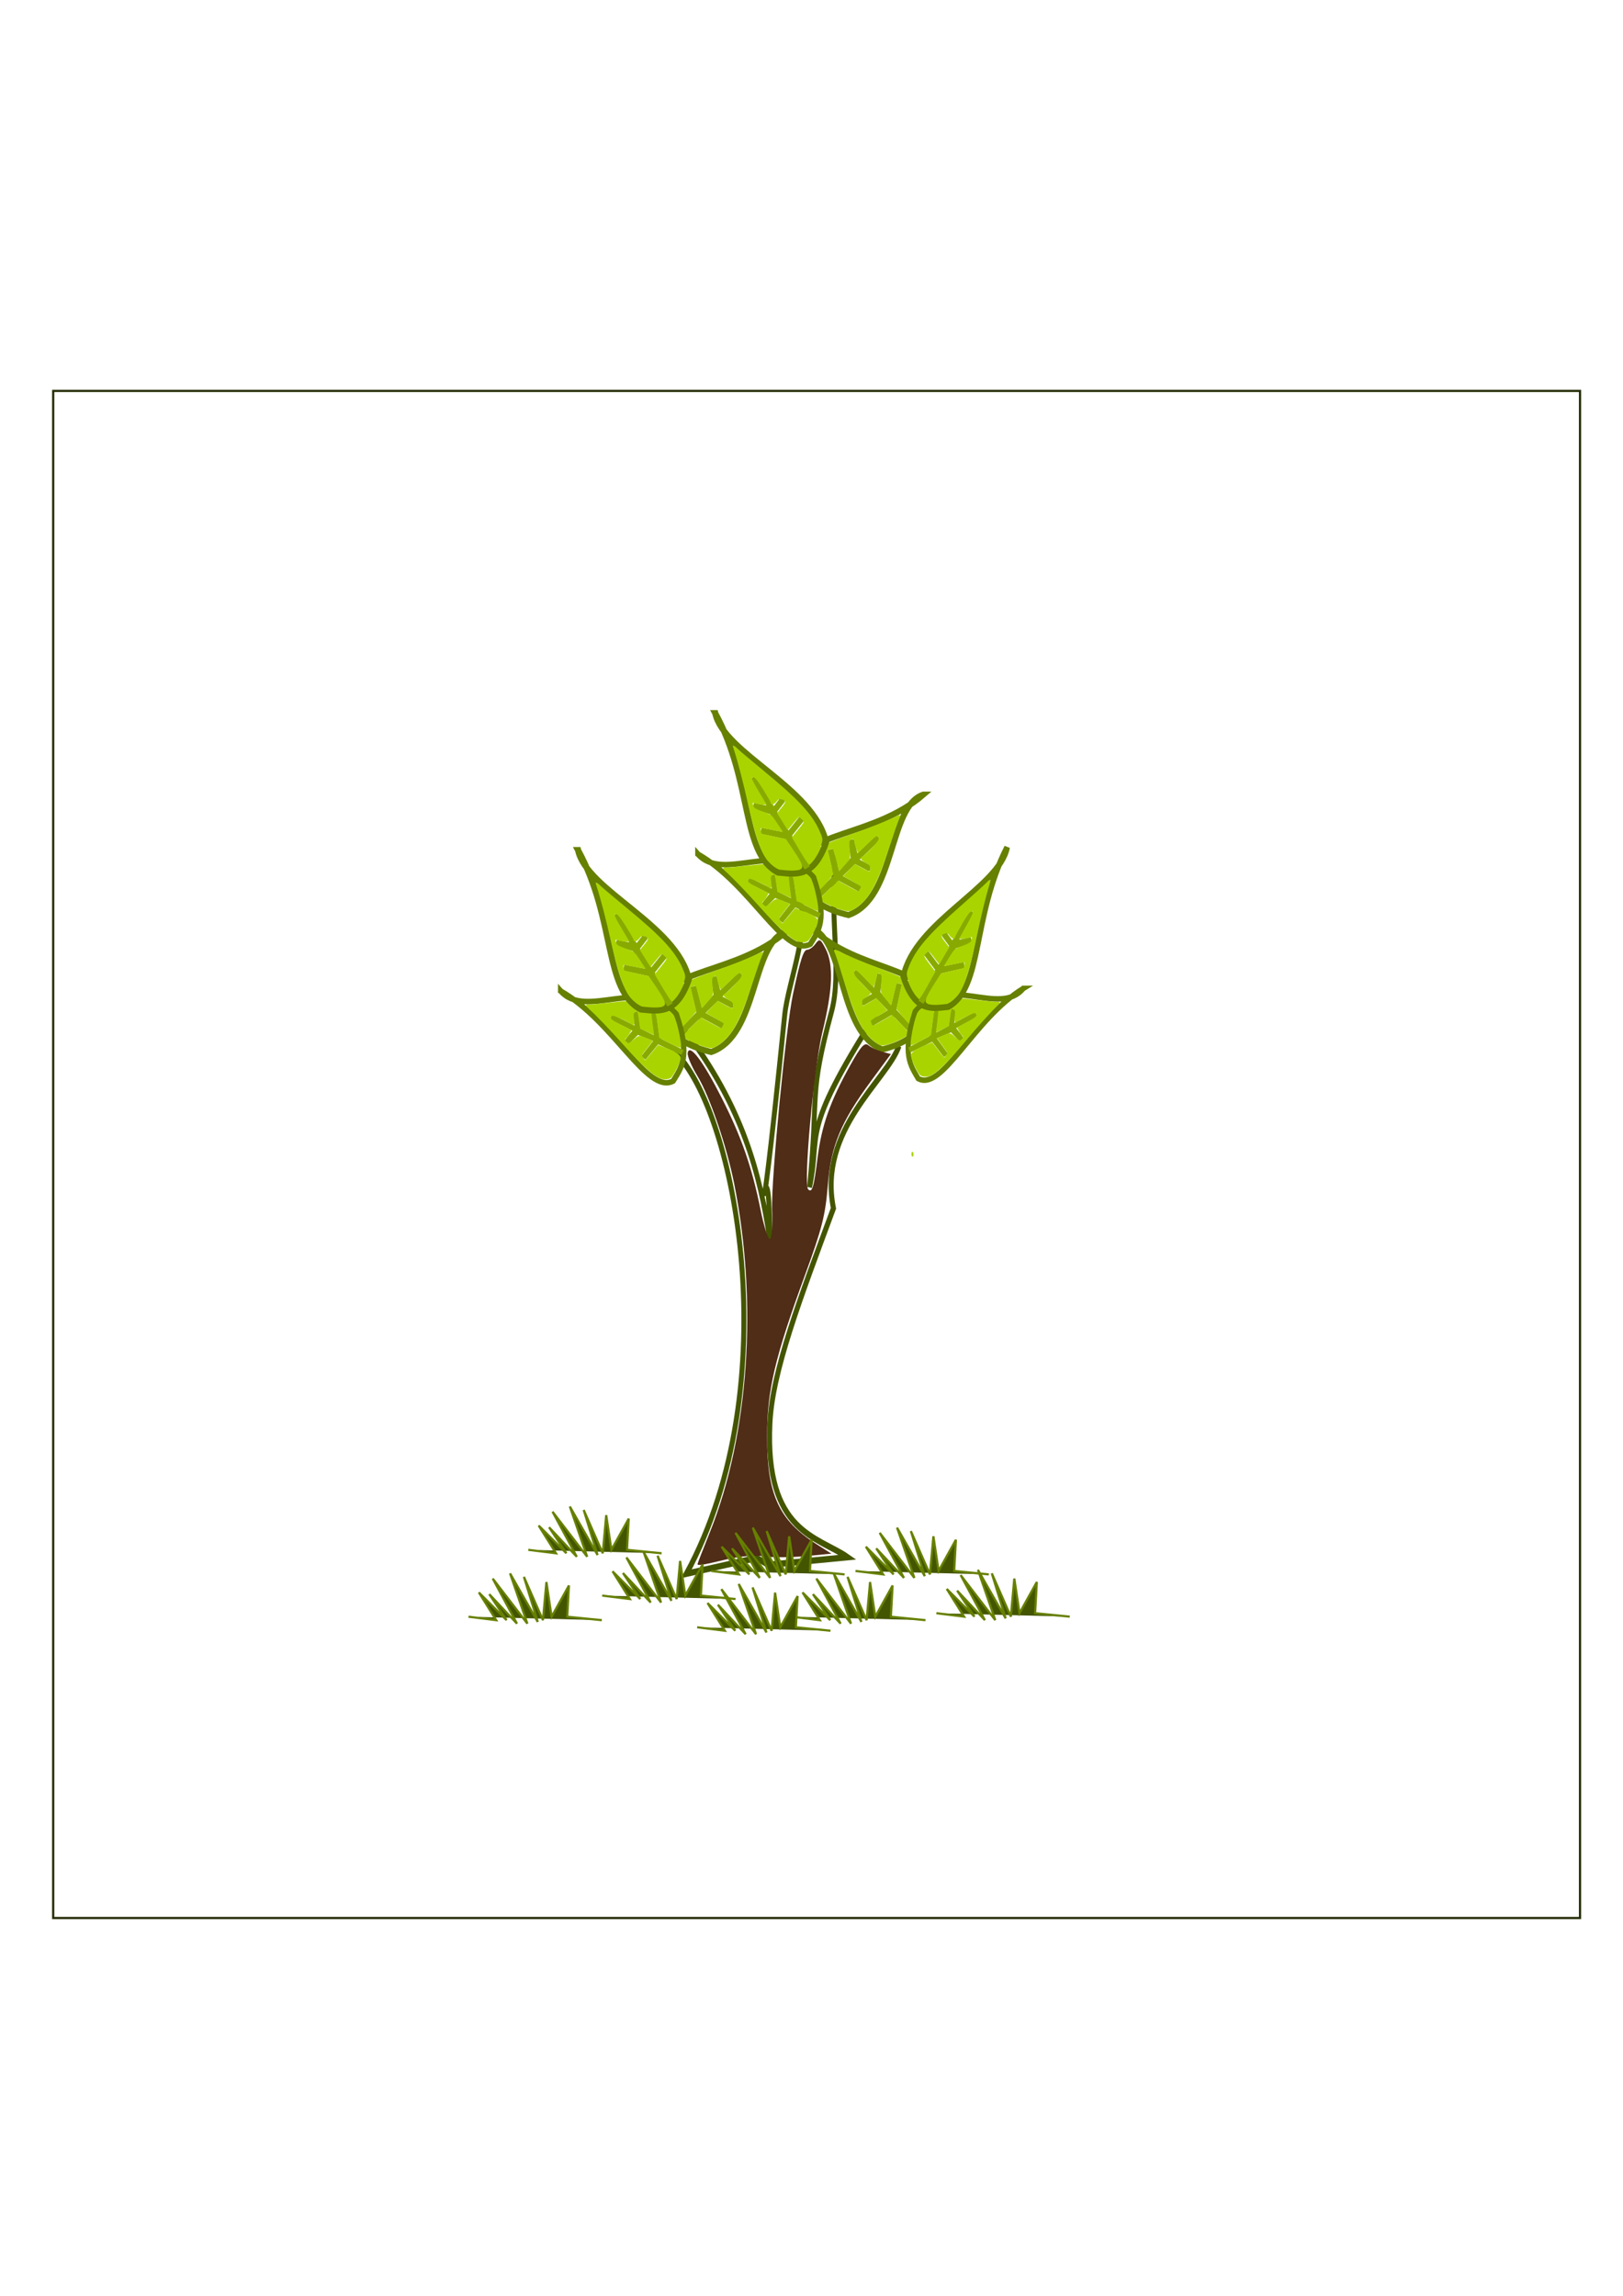 <?xml version="1.0" encoding="UTF-8" standalone="no"?>
<!-- Created with Inkscape (http://www.inkscape.org/) -->

<svg
   xmlns:dc="http://purl.org/dc/elements/1.1/"
   xmlns:cc="http://creativecommons.org/ns#"
   xmlns:rdf="http://www.w3.org/1999/02/22-rdf-syntax-ns#"
   xmlns:svg="http://www.w3.org/2000/svg"
   xmlns="http://www.w3.org/2000/svg"
   xmlns:sodipodi="http://sodipodi.sourceforge.net/DTD/sodipodi-0.dtd"
   xmlns:inkscape="http://www.inkscape.org/namespaces/inkscape"
   width="210mm"
   height="297mm"
   viewBox="0 0 744.094 1052.362"
   id="svg4747"
   version="1.1"
   inkscape:version="0.91 r13725"
   sodipodi:docname="mudinha5.svg"
   inkscape:export-filename="/home/qui00214/Área de Trabalho/JURUBAMANJI/Plantas do jogo/png/Animação/mudinha5"
   inkscape:export-xdpi="8.3452215"
   inkscape:export-ydpi="8.3452215">
  <defs
     id="defs4749">
    <inkscape:perspective
       sodipodi:type="inkscape:persp3d"
       inkscape:vp_x="0 : 526.1811 : 1"
       inkscape:vp_y="0 : 1000 : 0"
       inkscape:vp_z="744.09449 : 526.1811 : 1"
       inkscape:persp3d-origin="372.04724 : 350.7874 : 1"
       id="perspective5007" />
  </defs>
  <sodipodi:namedview
     id="base"
     pagecolor="#ffffff"
     bordercolor="#666666"
     borderopacity="1.0"
     inkscape:pageopacity="0.0"
     inkscape:pageshadow="2"
     inkscape:zoom="0.62"
     inkscape:cx="41.471873"
     inkscape:cy="520"
     inkscape:document-units="px"
     inkscape:current-layer="g4753"
     showgrid="false"
     inkscape:window-width="1301"
     inkscape:window-height="744"
     inkscape:window-x="65"
     inkscape:window-y="24"
     inkscape:window-maximized="1" />
  <g
     inkscape:label="Layer 1"
     inkscape:groupmode="layer"
     id="layer1">
    <g
       id="g5057" />
    <rect
       y="179.191"
       x="24.39"
       height="700"
       width="700"
       id="rect5046"
       style="fill:none;stroke:#222b00" />
    <g
       id="g5017"
       transform="matrix(1.443,0,0,1.673,-273.969,-681.205)"
       inkscape:export-filename="/home/qui00214/Área de Trabalho/JURUBAMANJI/Plantas do jogo/png/Animação/semente9"
       inkscape:export-xdpi="8"
       inkscape:export-ydpi="8">
      <g
         id="g4753"
         transform="matrix(0.693,0,0,0.598,375.12,721.453)">
        <g
           id="g6481"
           transform="matrix(1.096,0,0,1.1,-694.909,-327.633)">
          <g
             transform="matrix(1.117,0,0,1.399,448.173,-159.941)"
             id="g9401-7-2-5">
            <path
               style="fill:none;fill-rule:evenodd;stroke:#445500;stroke-width:1.878px;stroke-linecap:butt;stroke-linejoin:miter;stroke-opacity:1"
               d="m 200.515,298.783 c 23.011,17.134 42.795,99.321 4.566,155.492 l 26.319,-4.716 4.328,2.064 29.731,-2.274 c -10.98,-6.12 -31.026,-7.269 -29.098,-39.877 0.926,-15.658 11.266,-37.066 23.796,-64.009 -5.876,-23.46 20.111,-38.206 24.528,-48.303"
               id="path3669-1-5-9"
               inkscape:connector-curvature="0"
               sodipodi:nodetypes="cccccscc" />
            <path
               style="fill:none;fill-rule:evenodd;stroke:#445500;stroke-width:1.846px;stroke-linecap:butt;stroke-linejoin:miter;stroke-opacity:1"
               d="m 204.402,292.433 c 21.89,22.898 28.301,42.959 31.972,62.518 -0.552,-43.356 -6.603,28.253 5.525,-67.013 1.281,-10.066 11.019,-28.585 4.412,-36.057"
               id="path3671-4-3-7"
               inkscape:connector-curvature="0"
               sodipodi:nodetypes="ccsc" />
            <path
               style="fill:none;fill-rule:evenodd;stroke:#445500;stroke-width:1.846px;stroke-linecap:butt;stroke-linejoin:miter;stroke-opacity:1"
               d="m 260.916,240.396 c -2.358,18.99 2.521,34.722 -1.479,46.494 -8.605,25.321 -4.758,23.421 -8.228,52.299 4.412,-16.796 -4.016,-15.359 24.743,-51.292"
               id="path3673-7-3-3"
               inkscape:connector-curvature="0"
               sodipodi:nodetypes="cscc" />
            <path
               style="fill:#aad400;fill-opacity:1;stroke:#aad400;stroke-width:0.427"
               d="m 289.594,329.288 c 0.021,-0.492 0.123,-0.592 0.261,-0.255 0.125,0.305 0.11,0.669 -0.034,0.81 -0.144,0.14 -0.246,-0.109 -0.227,-0.554 z"
               id="path3806-2-9-6"
               inkscape:connector-curvature="0" />
          </g>
          <g
             transform="translate(207.647,35.629)"
             id="g10459-5-1">
            <path
               style="fill:none;fill-rule:evenodd;stroke:#668000;stroke-width:2.523px;stroke-linecap:butt;stroke-linejoin:miter;stroke-opacity:1"
               d="m 511.325,172.473 c -14.719,4.84 -11.536,43.33 -31.341,50.16 -16.918,-4.012 -18.537,-11.568 -21.151,-18.893 0.93,-16.094 31.626,-13.259 52.493,-31.267 z"
               id="path3675-1-0-0-3-0"
               inkscape:connector-curvature="0"
               sodipodi:nodetypes="cccc" />
            <path
               style="fill:none;fill-rule:evenodd;stroke:#88aa00;stroke-width:2.523px;stroke-linecap:butt;stroke-linejoin:miter;stroke-opacity:1"
               d="m 492.552,190.195 -26.397,25.475 8.986,-9.202 9.806,5.298 -9.806,-5.298 -2.655,-11.177 3.011,11.648 7.356,-8.482 -1.793,-7.162 1.3,8.427 6.04,3.193 0.781,0.074"
               id="path3767-0-6-2-1-4-8"
               inkscape:connector-curvature="0"
               sodipodi:nodetypes="cccccccccccc" />
            <path
               style="fill:#aad400;fill-opacity:1;stroke:#aad400;stroke-width:0.584"
               d="m 461.826,199.401 c 1.768,-2.98 7.654,-6.084 18.919,-9.977 7.945,-2.746 15.391,-5.698 19.829,-7.861 0.96,-0.468 0.974,-0.388 0.221,1.292 -0.441,0.985 -2.214,6.098 -3.939,11.363 -5.065,15.458 -8.431,21.573 -13.854,25.165 -2.331,1.544 -2.655,1.602 -5.303,0.948 -3.153,-0.779 -9.289,-3.616 -9.292,-4.296 -10e-4,-0.243 1.647,-2.004 3.663,-3.913 l 3.666,-3.472 4.346,2.382 c 4.152,2.275 4.372,2.328 4.913,1.189 0.311,-0.656 0.566,-1.346 0.565,-1.533 -9.2e-4,-0.187 -1.648,-1.245 -3.661,-2.35 l -3.659,-2.011 2.26,-2.301 2.26,-2.301 2.752,1.52 c 3.435,1.897 3.899,1.892 3.89,-0.039 -0.006,-1.164 -0.491,-1.8 -1.952,-2.559 -1.772,-0.92 -2.568,-1.977 -1.534,-2.037 0.229,-0.013 1.983,-1.623 3.899,-3.576 2.604,-2.654 3.388,-3.823 3.104,-4.626 -0.588,-1.666 -1.373,-1.307 -5.231,2.393 l -3.585,3.439 -0.676,-1.715 c -0.372,-0.943 -0.69,-2.2 -0.706,-2.792 -0.032,-1.15 -0.954,-1.376 -2.143,-0.525 -0.538,0.385 -0.629,1.466 -0.349,4.15 0.377,3.621 0.373,3.634 -1.817,6.022 l -2.195,2.393 -0.936,-3.596 c -0.515,-1.978 -1.055,-4.04 -1.199,-4.583 -0.18,-0.678 -0.693,-0.892 -1.634,-0.683 -0.754,0.167 -1.371,0.434 -1.37,0.592 7.8e-4,0.158 0.526,2.518 1.167,5.244 l 1.166,4.957 -2.375,2.749 c -3.629,4.202 -5.287,5.403 -6.249,4.529 -1.264,-1.149 -4.192,-7.99 -4.201,-9.817 -0.004,-0.912 0.554,-2.604 1.24,-3.761 z"
               id="path3800-62-5-1-4-6"
               inkscape:connector-curvature="0" />
            <path
               style="fill:none;fill-rule:evenodd;stroke:#668000;stroke-width:2.291px;stroke-linecap:butt;stroke-linejoin:miter;stroke-opacity:1"
               d="m 417.041,197.251 c 10.65,12.115 33.789,-6.606 48.324,9.566 6.08,17.824 2.047,22.451 -1.329,27.936 -10.833,5.665 -24.724,-24.867 -46.995,-37.502 z"
               id="path3675-1-9-3-7-6"
               inkscape:connector-curvature="0"
               sodipodi:nodetypes="cccc" />
            <path
               style="fill:none;fill-rule:evenodd;stroke:#88aa00;stroke-width:2.291px;stroke-linecap:butt;stroke-linejoin:miter;stroke-opacity:1"
               d="m 438.057,207.999 29.908,14.887 -10.523,-4.852 -1.611,-11.542 1.611,11.542 -5.833,7.093 5.954,-7.626 -9.225,-3.586 -3.691,4.633 4.757,-4.676 -1.037,-7.08 -0.352,-0.777"
               id="path3767-0-6-5-8-6-6"
               inkscape:connector-curvature="0"
               sodipodi:nodetypes="cccccccccccc" />
            <path
               style="fill:#aad400;fill-opacity:1;stroke:#aad400;stroke-width:0.53"
               d="m 459.712,233.656 c -2.823,-0.479 -7.834,-4.848 -16.107,-14.043 -5.835,-6.485 -11.546,-12.409 -15.211,-15.775 -0.793,-0.728 -0.748,-0.774 0.718,-0.737 0.86,0.021 5.057,-0.365 9.328,-0.858 12.54,-1.449 18.199,-0.717 23.287,3.01 2.187,1.602 2.39,1.888 3.325,4.689 1.113,3.335 2.429,10.362 1.993,10.642 -0.155,0.1 -2.133,-0.761 -4.394,-1.912 l -4.111,-2.094 -0.693,-5.13 c -0.662,-4.9 -0.74,-5.132 -1.75,-5.186 -0.582,-0.031 -1.156,0.007 -1.275,0.084 -0.12,0.077 0.043,2.084 0.362,4.461 l 0.58,4.321 -2.638,-1.226 -2.638,-1.226 -0.431,-3.253 c -0.538,-4.06 -0.779,-4.502 -2.016,-3.707 -0.746,0.48 -0.907,1.203 -0.647,2.91 0.315,2.07 0.042,3.262 -0.526,2.298 -0.125,-0.214 -2.06,-1.237 -4.298,-2.275 -3.041,-1.411 -4.195,-1.685 -4.566,-1.087 -0.771,1.242 -0.139,1.846 4.218,4.032 l 4.048,2.031 -0.757,1.345 c -0.417,0.74 -1.062,1.556 -1.435,1.813 -0.724,0.499 -0.397,1.474 0.759,2.264 0.523,0.358 1.265,0.005 2.849,-1.356 2.137,-1.836 2.148,-1.837 4.806,-0.714 l 2.664,1.126 -1.835,2.361 c -1.009,1.298 -2.06,2.655 -2.335,3.014 -0.344,0.449 -0.219,1.026 0.397,1.842 0.494,0.654 0.981,1.136 1.082,1.07 0.101,-0.065 1.351,-1.529 2.777,-3.253 l 2.593,-3.134 2.985,1.153 c 4.562,1.762 6.184,2.859 6.114,4.136 -0.092,1.678 -2.996,7.266 -4.166,8.018 -0.584,0.376 -1.959,0.531 -3.055,0.345 z"
               id="path3800-62-57-9-1-3"
               inkscape:connector-curvature="0" />
            <path
               style="fill:none;fill-rule:evenodd;stroke:#668000;stroke-width:2.532px;stroke-linecap:butt;stroke-linejoin:miter;stroke-opacity:1"
               d="m 424.276,138.521 c 3.547,16.852 41.295,31 46.377,53.819 -5.251,15.061 -12.74,13.276 -20.084,12.586 -15.605,-8.169 -10.407,-37.497 -26.293,-66.405 z"
               id="path3675-59-6-1-7-4-2-68"
               inkscape:connector-curvature="0"
               sodipodi:nodetypes="cccc" />
            <path
               style="fill:none;fill-rule:evenodd;stroke:#88aa00;stroke-width:2.532px;stroke-linecap:butt;stroke-linejoin:miter;stroke-opacity:1"
               d="m 440.05,165.212 22.722,37.781 -8.251,-13.1 5.939,-7.392 -5.939,7.392 -11.099,-2.382 11.586,2.239 -7.679,-11.151 -7.12,-1.435 8.312,2.496 3.59,-4.584 0.134,-0.745"
               id="path3767-0-1-8-3-0-4-5-63"
               inkscape:connector-curvature="0"
               sodipodi:nodetypes="cccccccccccc" />
            <path
               style="fill:#aad400;fill-opacity:1;stroke:#aad400;stroke-width:0.586"
               d="m 446.579,199.989 c -2.762,-3.104 -5.319,-10.369 -8.218,-23.352 -2.045,-9.157 -4.329,-17.909 -6.084,-23.307 -0.38,-1.168 -0.301,-1.145 1.276,0.361 0.924,0.883 5.765,4.951 10.756,9.04 14.657,12.006 20.347,18.113 23.416,25.137 1.319,3.019 1.35,3.368 0.503,5.714 -1.009,2.793 -4.26,7.634 -4.923,7.331 -0.236,-0.108 -1.821,-2.544 -3.522,-5.413 l -3.092,-5.217 2.665,-3.262 c 2.546,-3.116 2.615,-3.311 1.548,-4.363 -0.614,-0.606 -1.266,-1.169 -1.448,-1.253 -0.182,-0.083 -1.343,1.083 -2.58,2.592 l -2.249,2.744 -2.062,-3.289 -2.062,-3.289 1.699,-2.06 c 2.121,-2.571 2.153,-3.036 0.271,-3.896 -1.135,-0.518 -1.792,-0.321 -2.648,0.795 -1.037,1.353 -2.13,1.67 -2.106,0.613 0.006,-0.234 -1.423,-2.707 -3.174,-5.497 -2.379,-3.79 -3.456,-5.098 -4.26,-5.177 -1.67,-0.163 -1.383,0.78 1.916,6.292 l 3.065,5.122 -1.724,-0.098 c -0.948,-0.054 -2.197,-0.302 -2.776,-0.552 -1.123,-0.485 -1.416,0.332 -0.681,1.9 0.333,0.709 1.378,1.286 4.015,2.215 3.557,1.253 3.57,1.263 5.722,4.522 l 2.157,3.265 -3.577,-0.685 c -1.967,-0.377 -4.019,-0.767 -4.56,-0.867 -0.675,-0.125 -0.924,0.289 -0.795,1.322 0.103,0.827 0.314,1.562 0.468,1.632 0.154,0.07 2.495,0.609 5.201,1.196 l 4.921,1.068 2.49,3.605 c 3.805,5.509 4.844,7.702 3.916,8.268 -1.22,0.744 -8.116,0.584 -9.897,-0.229 -0.888,-0.406 -2.493,-1.724 -3.566,-2.929 z"
               id="path3800-6-0-9-9-0-2-6"
               inkscape:connector-curvature="0" />
          </g>
          <g
             transform="matrix(-0.936,0,0,1.001,1208.53,34.329)"
             id="g10459-5-3-3">
            <path
               style="fill:none;fill-rule:evenodd;stroke:#668000;stroke-width:2.523px;stroke-linecap:butt;stroke-linejoin:miter;stroke-opacity:1"
               d="m 511.325,172.473 c -14.719,4.84 -11.536,43.33 -31.341,50.16 -16.918,-4.012 -18.537,-11.568 -21.151,-18.893 0.93,-16.094 31.626,-13.259 52.493,-31.267 z"
               id="path3675-1-0-0-3-4-9"
               inkscape:connector-curvature="0"
               sodipodi:nodetypes="cccc" />
            <path
               style="fill:none;fill-rule:evenodd;stroke:#88aa00;stroke-width:2.523px;stroke-linecap:butt;stroke-linejoin:miter;stroke-opacity:1"
               d="m 492.552,190.195 -26.397,25.475 8.986,-9.202 9.806,5.298 -9.806,-5.298 -2.655,-11.177 3.011,11.648 7.356,-8.482 -1.793,-7.162 1.3,8.427 6.04,3.193 0.781,0.074"
               id="path3767-0-6-2-1-4-5-4"
               inkscape:connector-curvature="0"
               sodipodi:nodetypes="cccccccccccc" />
            <path
               style="fill:#aad400;fill-opacity:1;stroke:#aad400;stroke-width:0.584"
               d="m 461.826,199.401 c 1.768,-2.98 7.654,-6.084 18.919,-9.977 7.945,-2.746 15.391,-5.698 19.829,-7.861 0.96,-0.468 0.974,-0.388 0.221,1.292 -0.441,0.985 -2.214,6.098 -3.939,11.363 -5.065,15.458 -8.431,21.573 -13.854,25.165 -2.331,1.544 -2.655,1.602 -5.303,0.948 -3.153,-0.779 -9.289,-3.616 -9.292,-4.296 -10e-4,-0.243 1.647,-2.004 3.663,-3.913 l 3.666,-3.472 4.346,2.382 c 4.152,2.275 4.372,2.328 4.913,1.189 0.311,-0.656 0.566,-1.346 0.565,-1.533 -9.2e-4,-0.187 -1.648,-1.245 -3.661,-2.35 l -3.659,-2.011 2.26,-2.301 2.26,-2.301 2.752,1.52 c 3.435,1.897 3.899,1.892 3.89,-0.039 -0.006,-1.164 -0.491,-1.8 -1.952,-2.559 -1.772,-0.92 -2.568,-1.977 -1.534,-2.037 0.229,-0.013 1.983,-1.623 3.899,-3.576 2.604,-2.654 3.388,-3.823 3.104,-4.626 -0.588,-1.666 -1.373,-1.307 -5.231,2.393 l -3.585,3.439 -0.676,-1.715 c -0.372,-0.943 -0.69,-2.2 -0.706,-2.792 -0.032,-1.15 -0.954,-1.376 -2.143,-0.525 -0.538,0.385 -0.629,1.466 -0.349,4.15 0.377,3.621 0.373,3.634 -1.817,6.022 l -2.195,2.393 -0.936,-3.596 c -0.515,-1.978 -1.055,-4.04 -1.199,-4.583 -0.18,-0.678 -0.693,-0.892 -1.634,-0.683 -0.754,0.167 -1.371,0.434 -1.37,0.592 7.8e-4,0.158 0.526,2.518 1.167,5.244 l 1.166,4.957 -2.375,2.749 c -3.629,4.202 -5.287,5.403 -6.249,4.529 -1.264,-1.149 -4.192,-7.99 -4.201,-9.817 -0.004,-0.912 0.554,-2.604 1.24,-3.761 z"
               id="path3800-62-5-1-4-5-9"
               inkscape:connector-curvature="0" />
            <path
               style="fill:none;fill-rule:evenodd;stroke:#668000;stroke-width:2.291px;stroke-linecap:butt;stroke-linejoin:miter;stroke-opacity:1"
               d="m 417.041,197.251 c 10.65,12.115 33.789,-6.606 48.324,9.566 6.08,17.824 2.047,22.451 -1.329,27.936 -10.833,5.665 -24.724,-24.867 -46.995,-37.502 z"
               id="path3675-1-9-3-7-7-3"
               inkscape:connector-curvature="0"
               sodipodi:nodetypes="cccc" />
            <path
               style="fill:none;fill-rule:evenodd;stroke:#88aa00;stroke-width:2.291px;stroke-linecap:butt;stroke-linejoin:miter;stroke-opacity:1"
               d="m 438.057,207.999 29.908,14.887 -10.523,-4.852 -1.611,-11.542 1.611,11.542 -5.833,7.093 5.954,-7.626 -9.225,-3.586 -3.691,4.633 4.757,-4.676 -1.037,-7.08 -0.352,-0.777"
               id="path3767-0-6-5-8-6-22-2"
               inkscape:connector-curvature="0"
               sodipodi:nodetypes="cccccccccccc" />
            <path
               style="fill:#aad400;fill-opacity:1;stroke:#aad400;stroke-width:0.53"
               d="m 459.712,233.656 c -2.823,-0.479 -7.834,-4.848 -16.107,-14.043 -5.835,-6.485 -11.546,-12.409 -15.211,-15.775 -0.793,-0.728 -0.748,-0.774 0.718,-0.737 0.86,0.021 5.057,-0.365 9.328,-0.858 12.54,-1.449 18.199,-0.717 23.287,3.01 2.187,1.602 2.39,1.888 3.325,4.689 1.113,3.335 2.429,10.362 1.993,10.642 -0.155,0.1 -2.133,-0.761 -4.394,-1.912 l -4.111,-2.094 -0.693,-5.13 c -0.662,-4.9 -0.74,-5.132 -1.75,-5.186 -0.582,-0.031 -1.156,0.007 -1.275,0.084 -0.12,0.077 0.043,2.084 0.362,4.461 l 0.58,4.321 -2.638,-1.226 -2.638,-1.226 -0.431,-3.253 c -0.538,-4.06 -0.779,-4.502 -2.016,-3.707 -0.746,0.48 -0.907,1.203 -0.647,2.91 0.315,2.07 0.042,3.262 -0.526,2.298 -0.125,-0.214 -2.06,-1.237 -4.298,-2.275 -3.041,-1.411 -4.195,-1.685 -4.566,-1.087 -0.771,1.242 -0.139,1.846 4.218,4.032 l 4.048,2.031 -0.757,1.345 c -0.417,0.74 -1.062,1.556 -1.435,1.813 -0.724,0.499 -0.397,1.474 0.759,2.264 0.523,0.358 1.265,0.005 2.849,-1.356 2.137,-1.836 2.148,-1.837 4.806,-0.714 l 2.664,1.126 -1.835,2.361 c -1.009,1.298 -2.06,2.655 -2.335,3.014 -0.344,0.449 -0.219,1.026 0.397,1.842 0.494,0.654 0.981,1.136 1.082,1.07 0.101,-0.065 1.351,-1.529 2.777,-3.253 l 2.593,-3.134 2.985,1.153 c 4.562,1.762 6.184,2.859 6.114,4.136 -0.092,1.678 -2.996,7.266 -4.166,8.018 -0.584,0.376 -1.959,0.531 -3.055,0.345 z"
               id="path3800-62-57-9-1-7-8"
               inkscape:connector-curvature="0" />
            <path
               style="fill:none;fill-rule:evenodd;stroke:#668000;stroke-width:2.532px;stroke-linecap:butt;stroke-linejoin:miter;stroke-opacity:1"
               d="m 424.276,138.521 c 3.547,16.852 41.295,31 46.377,53.819 -5.251,15.061 -12.74,13.276 -20.084,12.586 -15.605,-8.169 -10.407,-37.497 -26.293,-66.405 z"
               id="path3675-59-6-1-7-4-2-6-2"
               inkscape:connector-curvature="0"
               sodipodi:nodetypes="cccc" />
            <path
               style="fill:none;fill-rule:evenodd;stroke:#88aa00;stroke-width:2.532px;stroke-linecap:butt;stroke-linejoin:miter;stroke-opacity:1"
               d="m 440.05,165.212 22.722,37.781 -8.251,-13.1 5.939,-7.392 -5.939,7.392 -11.099,-2.382 11.586,2.239 -7.679,-11.151 -7.12,-1.435 8.312,2.496 3.59,-4.584 0.134,-0.745"
               id="path3767-0-1-8-3-0-4-5-7-7"
               inkscape:connector-curvature="0"
               sodipodi:nodetypes="cccccccccccc" />
            <path
               style="fill:#aad400;fill-opacity:1;stroke:#aad400;stroke-width:0.586"
               d="m 446.579,199.989 c -2.762,-3.104 -5.319,-10.369 -8.218,-23.352 -2.045,-9.157 -4.329,-17.909 -6.084,-23.307 -0.38,-1.168 -0.301,-1.145 1.276,0.361 0.924,0.883 5.765,4.951 10.756,9.04 14.657,12.006 20.347,18.113 23.416,25.137 1.319,3.019 1.35,3.368 0.503,5.714 -1.009,2.793 -4.26,7.634 -4.923,7.331 -0.236,-0.108 -1.821,-2.544 -3.522,-5.413 l -3.092,-5.217 2.665,-3.262 c 2.546,-3.116 2.615,-3.311 1.548,-4.363 -0.614,-0.606 -1.266,-1.169 -1.448,-1.253 -0.182,-0.083 -1.343,1.083 -2.58,2.592 l -2.249,2.744 -2.062,-3.289 -2.062,-3.289 1.699,-2.06 c 2.121,-2.571 2.153,-3.036 0.271,-3.896 -1.135,-0.518 -1.792,-0.321 -2.648,0.795 -1.037,1.353 -2.13,1.67 -2.106,0.613 0.006,-0.234 -1.423,-2.707 -3.174,-5.497 -2.379,-3.79 -3.456,-5.098 -4.26,-5.177 -1.67,-0.163 -1.383,0.78 1.916,6.292 l 3.065,5.122 -1.724,-0.098 c -0.948,-0.054 -2.197,-0.302 -2.776,-0.552 -1.123,-0.485 -1.416,0.332 -0.681,1.9 0.333,0.709 1.378,1.286 4.015,2.215 3.557,1.253 3.57,1.263 5.722,4.522 l 2.157,3.265 -3.577,-0.685 c -1.967,-0.377 -4.019,-0.767 -4.56,-0.867 -0.675,-0.125 -0.924,0.289 -0.795,1.322 0.103,0.827 0.314,1.562 0.468,1.632 0.154,0.07 2.495,0.609 5.201,1.196 l 4.921,1.068 2.49,3.605 c 3.805,5.509 4.844,7.702 3.916,8.268 -1.22,0.744 -8.116,0.584 -9.897,-0.229 -0.888,-0.406 -2.493,-1.724 -3.566,-2.929 z"
               id="path3800-6-0-9-9-0-2-5-1"
               inkscape:connector-curvature="0" />
          </g>
          <g
             transform="translate(265.039,-21.406)"
             id="g10459-5-0">
            <path
               style="fill:none;fill-rule:evenodd;stroke:#668000;stroke-width:2.523px;stroke-linecap:butt;stroke-linejoin:miter;stroke-opacity:1"
               d="m 511.325,172.473 c -14.719,4.84 -11.536,43.33 -31.341,50.16 -16.918,-4.012 -18.537,-11.568 -21.151,-18.893 0.93,-16.094 31.626,-13.259 52.493,-31.267 z"
               id="path3675-1-0-0-3-5"
               inkscape:connector-curvature="0"
               sodipodi:nodetypes="cccc" />
            <path
               style="fill:none;fill-rule:evenodd;stroke:#88aa00;stroke-width:2.523px;stroke-linecap:butt;stroke-linejoin:miter;stroke-opacity:1"
               d="m 492.552,190.195 -26.397,25.475 8.986,-9.202 9.806,5.298 -9.806,-5.298 -2.655,-11.177 3.011,11.648 7.356,-8.482 -1.793,-7.162 1.3,8.427 6.04,3.193 0.781,0.074"
               id="path3767-0-6-2-1-4-1"
               inkscape:connector-curvature="0"
               sodipodi:nodetypes="cccccccccccc" />
            <path
               style="fill:#aad400;fill-opacity:1;stroke:#aad400;stroke-width:0.584"
               d="m 461.826,199.401 c 1.768,-2.98 7.654,-6.084 18.919,-9.977 7.945,-2.746 15.391,-5.698 19.829,-7.861 0.96,-0.468 0.974,-0.388 0.221,1.292 -0.441,0.985 -2.214,6.098 -3.939,11.363 -5.065,15.458 -8.431,21.573 -13.854,25.165 -2.331,1.544 -2.655,1.602 -5.303,0.948 -3.153,-0.779 -9.289,-3.616 -9.292,-4.296 -10e-4,-0.243 1.647,-2.004 3.663,-3.913 l 3.666,-3.472 4.346,2.382 c 4.152,2.275 4.372,2.328 4.913,1.189 0.311,-0.656 0.566,-1.346 0.565,-1.533 -9.2e-4,-0.187 -1.648,-1.245 -3.661,-2.35 l -3.659,-2.011 2.26,-2.301 2.26,-2.301 2.752,1.52 c 3.435,1.897 3.899,1.892 3.89,-0.039 -0.006,-1.164 -0.491,-1.8 -1.952,-2.559 -1.772,-0.92 -2.568,-1.977 -1.534,-2.037 0.229,-0.013 1.983,-1.623 3.899,-3.576 2.604,-2.654 3.388,-3.823 3.104,-4.626 -0.588,-1.666 -1.373,-1.307 -5.231,2.393 l -3.585,3.439 -0.676,-1.715 c -0.372,-0.943 -0.69,-2.2 -0.706,-2.792 -0.032,-1.15 -0.954,-1.376 -2.143,-0.525 -0.538,0.385 -0.629,1.466 -0.349,4.15 0.377,3.621 0.373,3.634 -1.817,6.022 l -2.195,2.393 -0.936,-3.596 c -0.515,-1.978 -1.055,-4.04 -1.199,-4.583 -0.18,-0.678 -0.693,-0.892 -1.634,-0.683 -0.754,0.167 -1.371,0.434 -1.37,0.592 7.8e-4,0.158 0.526,2.518 1.167,5.244 l 1.166,4.957 -2.375,2.749 c -3.629,4.202 -5.287,5.403 -6.249,4.529 -1.264,-1.149 -4.192,-7.99 -4.201,-9.817 -0.004,-0.912 0.554,-2.604 1.24,-3.761 z"
               id="path3800-62-5-1-4-7"
               inkscape:connector-curvature="0" />
            <path
               style="fill:none;fill-rule:evenodd;stroke:#668000;stroke-width:2.291px;stroke-linecap:butt;stroke-linejoin:miter;stroke-opacity:1"
               d="m 417.041,197.251 c 10.65,12.115 33.789,-6.606 48.324,9.566 6.08,17.824 2.047,22.451 -1.329,27.936 -10.833,5.665 -24.724,-24.867 -46.995,-37.502 z"
               id="path3675-1-9-3-7-1"
               inkscape:connector-curvature="0"
               sodipodi:nodetypes="cccc" />
            <path
               style="fill:none;fill-rule:evenodd;stroke:#88aa00;stroke-width:2.291px;stroke-linecap:butt;stroke-linejoin:miter;stroke-opacity:1"
               d="m 438.057,207.999 29.908,14.887 -10.523,-4.852 -1.611,-11.542 1.611,11.542 -5.833,7.093 5.954,-7.626 -9.225,-3.586 -3.691,4.633 4.757,-4.676 -1.037,-7.08 -0.352,-0.777"
               id="path3767-0-6-5-8-6-2"
               inkscape:connector-curvature="0"
               sodipodi:nodetypes="cccccccccccc" />
            <path
               style="fill:#aad400;fill-opacity:1;stroke:#aad400;stroke-width:0.53"
               d="m 459.712,233.656 c -2.823,-0.479 -7.834,-4.848 -16.107,-14.043 -5.835,-6.485 -11.546,-12.409 -15.211,-15.775 -0.793,-0.728 -0.748,-0.774 0.718,-0.737 0.86,0.021 5.057,-0.365 9.328,-0.858 12.54,-1.449 18.199,-0.717 23.287,3.01 2.187,1.602 2.39,1.888 3.325,4.689 1.113,3.335 2.429,10.362 1.993,10.642 -0.155,0.1 -2.133,-0.761 -4.394,-1.912 l -4.111,-2.094 -0.693,-5.13 c -0.662,-4.9 -0.74,-5.132 -1.75,-5.186 -0.582,-0.031 -1.156,0.007 -1.275,0.084 -0.12,0.077 0.043,2.084 0.362,4.461 l 0.58,4.321 -2.638,-1.226 -2.638,-1.226 -0.431,-3.253 c -0.538,-4.06 -0.779,-4.502 -2.016,-3.707 -0.746,0.48 -0.907,1.203 -0.647,2.91 0.315,2.07 0.042,3.262 -0.526,2.298 -0.125,-0.214 -2.06,-1.237 -4.298,-2.275 -3.041,-1.411 -4.195,-1.685 -4.566,-1.087 -0.771,1.242 -0.139,1.846 4.218,4.032 l 4.048,2.031 -0.757,1.345 c -0.417,0.74 -1.062,1.556 -1.435,1.813 -0.724,0.499 -0.397,1.474 0.759,2.264 0.523,0.358 1.265,0.005 2.849,-1.356 2.137,-1.836 2.148,-1.837 4.806,-0.714 l 2.664,1.126 -1.835,2.361 c -1.009,1.298 -2.06,2.655 -2.335,3.014 -0.344,0.449 -0.219,1.026 0.397,1.842 0.494,0.654 0.981,1.136 1.082,1.07 0.101,-0.065 1.351,-1.529 2.777,-3.253 l 2.593,-3.134 2.985,1.153 c 4.562,1.762 6.184,2.859 6.114,4.136 -0.092,1.678 -2.996,7.266 -4.166,8.018 -0.584,0.376 -1.959,0.531 -3.055,0.345 z"
               id="path3800-62-57-9-1-1"
               inkscape:connector-curvature="0" />
            <path
               style="fill:none;fill-rule:evenodd;stroke:#668000;stroke-width:2.532px;stroke-linecap:butt;stroke-linejoin:miter;stroke-opacity:1"
               d="m 424.276,138.521 c 3.547,16.852 41.295,31 46.377,53.819 -5.251,15.061 -12.74,13.276 -20.084,12.586 -15.605,-8.169 -10.407,-37.497 -26.293,-66.405 z"
               id="path3675-59-6-1-7-4-2-8"
               inkscape:connector-curvature="0"
               sodipodi:nodetypes="cccc" />
            <path
               style="fill:none;fill-rule:evenodd;stroke:#88aa00;stroke-width:2.532px;stroke-linecap:butt;stroke-linejoin:miter;stroke-opacity:1"
               d="m 440.05,165.212 22.722,37.781 -8.251,-13.1 5.939,-7.392 -5.939,7.392 -11.099,-2.382 11.586,2.239 -7.679,-11.151 -7.12,-1.435 8.312,2.496 3.59,-4.584 0.134,-0.745"
               id="path3767-0-1-8-3-0-4-5-6"
               inkscape:connector-curvature="0"
               sodipodi:nodetypes="cccccccccccc" />
            <path
               style="fill:#aad400;fill-opacity:1;stroke:#aad400;stroke-width:0.586"
               d="m 446.579,199.989 c -2.762,-3.104 -5.319,-10.369 -8.218,-23.352 -2.045,-9.157 -4.329,-17.909 -6.084,-23.307 -0.38,-1.168 -0.301,-1.145 1.276,0.361 0.924,0.883 5.765,4.951 10.756,9.04 14.657,12.006 20.347,18.113 23.416,25.137 1.319,3.019 1.35,3.368 0.503,5.714 -1.009,2.793 -4.26,7.634 -4.923,7.331 -0.236,-0.108 -1.821,-2.544 -3.522,-5.413 l -3.092,-5.217 2.665,-3.262 c 2.546,-3.116 2.615,-3.311 1.548,-4.363 -0.614,-0.606 -1.266,-1.169 -1.448,-1.253 -0.182,-0.083 -1.343,1.083 -2.58,2.592 l -2.249,2.744 -2.062,-3.289 -2.062,-3.289 1.699,-2.06 c 2.121,-2.571 2.153,-3.036 0.271,-3.896 -1.135,-0.518 -1.792,-0.321 -2.648,0.795 -1.037,1.353 -2.13,1.67 -2.106,0.613 0.006,-0.234 -1.423,-2.707 -3.174,-5.497 -2.379,-3.79 -3.456,-5.098 -4.26,-5.177 -1.67,-0.163 -1.383,0.78 1.916,6.292 l 3.065,5.122 -1.724,-0.098 c -0.948,-0.054 -2.197,-0.302 -2.776,-0.552 -1.123,-0.485 -1.416,0.332 -0.681,1.9 0.333,0.709 1.378,1.286 4.015,2.215 3.557,1.253 3.57,1.263 5.722,4.522 l 2.157,3.265 -3.577,-0.685 c -1.967,-0.377 -4.019,-0.767 -4.56,-0.867 -0.675,-0.125 -0.924,0.289 -0.795,1.322 0.103,0.827 0.314,1.562 0.468,1.632 0.154,0.07 2.495,0.609 5.201,1.196 l 4.921,1.068 2.49,3.605 c 3.805,5.509 4.844,7.702 3.916,8.268 -1.22,0.744 -8.116,0.584 -9.897,-0.229 -0.888,-0.406 -2.493,-1.724 -3.566,-2.929 z"
               id="path3800-6-0-9-9-0-2-2"
               inkscape:connector-curvature="0" />
          </g>
          <path
             inkscape:connector-curvature="0"
             id="path4405"
             d="m 681.914,471.54 c 0,-0.248 2.346,-6.269 5.214,-13.38 16.258,-40.319 20.1,-95.738 10.071,-145.268 -3.225,-15.928 -10.283,-36.433 -15.41,-44.77 -2.437,-3.963 -4.229,-8.251 -3.983,-9.529 0.768,-3.987 6.422,3.502 14.246,18.867 8.238,16.179 12.638,28.799 16.236,46.574 1.396,6.897 3.159,12.348 3.918,12.115 0.762,-0.234 1.17,-5.831 0.912,-12.496 -0.466,-12.031 5.734,-75.577 8.74,-89.575 3.114,-14.499 4.386,-18.414 5.985,-18.414 0.892,0 2.442,-1.121 3.443,-2.49 1.638,-2.241 2.061,-2.026 4.214,2.137 3.377,6.53 2.978,16.926 -1.325,34.51 -3.61,14.752 -8.061,63.568 -5.985,65.644 1.658,1.658 2.372,-0.718 3.914,-13.02 1.7,-13.565 5.223,-23.5 13.723,-38.699 4.439,-7.938 5.964,-9.609 7.558,-8.286 1.099,0.912 3.665,2.109 5.703,2.66 l 3.705,1.003 -8.179,11.049 c -12.858,17.369 -16.919,27.152 -18.246,43.958 -0.947,11.992 -2.423,17.765 -9.38,36.7 -12.744,34.681 -15.949,48.191 -15.989,67.393 -0.05,24.203 4.889,35.029 20.497,44.927 l 6.425,4.075 -10.917,1.023 c -6.004,0.563 -13.799,0.6 -17.323,0.084 -3.923,-0.575 -10.118,-0.056 -15.982,1.339 -9.844,2.343 -11.785,2.651 -11.785,1.872 l 0,5e-5 z"
             style="fill:#502d16" />
        </g>
        <path
           style="fill:#445500;fill-rule:evenodd;stroke:#668000;stroke-width:1px;stroke-linecap:butt;stroke-linejoin:miter;stroke-opacity:1"
           d="m 8.745,205.511 12.702,1.588 -7.939,-12.703 12.702,12.703 -7.939,-11.909 12.703,13.496 -11.115,-20.642 15.878,20.642 -7.939,-23.023 12.703,22.229 -6.351,-20.642 8.733,19.848 1.588,-17.466 2.382,15.878 7.939,-14.29 -0.794,14.29 15.878,1.588"
           id="path6267-6-1-5-8"
           inkscape:connector-curvature="0"
           sodipodi:nodetypes="ccccccccccccccccc" />
        <path
           style="fill:#445500;fill-rule:evenodd;stroke:#668000;stroke-width:1px;stroke-linecap:butt;stroke-linejoin:miter;stroke-opacity:1"
           d="m 58.745,194.221 12.703,1.588 -7.939,-12.703 12.703,12.703 -7.939,-11.909 12.703,13.496 -11.115,-20.642 15.878,20.642 -7.939,-23.023 12.703,22.229 -6.351,-20.642 8.733,19.848 1.588,-17.466 2.382,15.878 7.939,-14.29 -0.794,14.29 15.878,1.588"
           id="path6267-6-1-5-8-2"
           inkscape:connector-curvature="0"
           sodipodi:nodetypes="ccccccccccccccccc" />
        <path
           style="fill:#445500;fill-rule:evenodd;stroke:#668000;stroke-width:1px;stroke-linecap:butt;stroke-linejoin:miter;stroke-opacity:1"
           d="m 124.874,194.221 12.703,1.588 -7.939,-12.703 12.703,12.703 -7.939,-11.909 12.703,13.496 -11.115,-20.642 15.878,20.642 -7.939,-23.023 12.703,22.229 -6.351,-20.642 8.733,19.848 1.588,-17.466 2.382,15.878 7.939,-14.29 -0.794,14.29 15.878,1.588"
           id="path6267-6-1-5-8-8"
           inkscape:connector-curvature="0"
           sodipodi:nodetypes="ccccccccccccccccc"
           inkscape:transform-center-x="61.28419"
           inkscape:transform-center-y="-1.6602097" />
        <path
           style="fill:#445500;fill-rule:evenodd;stroke:#668000;stroke-width:1px;stroke-linecap:butt;stroke-linejoin:miter;stroke-opacity:1"
           d="m 95.842,215.189 12.702,1.588 -7.939,-12.703 12.703,12.703 -7.939,-11.909 12.703,13.496 -11.115,-20.642 15.878,20.642 -7.939,-23.023 12.703,22.229 -6.351,-20.642 8.733,19.848 1.588,-17.466 2.382,15.878 7.939,-14.29 -0.794,14.29 15.878,1.588"
           id="path6267-6-1-5-8-0"
           inkscape:connector-curvature="0"
           sodipodi:nodetypes="ccccccccccccccccc" />
        <path
           style="fill:#445500;fill-rule:evenodd;stroke:#668000;stroke-width:1px;stroke-linecap:butt;stroke-linejoin:miter;stroke-opacity:1"
           d="m -25.126,184.543 12.702,1.588 -7.939,-12.703 12.702,12.703 -7.939,-11.909 12.702,13.496 -11.115,-20.642 15.878,20.642 -7.939,-23.023 12.702,22.229 -6.351,-20.642 8.733,19.848 1.588,-17.466 2.382,15.878 7.939,-14.29 -0.794,14.29 15.878,1.588"
           id="path6267-6-1-5-8-23"
           inkscape:connector-curvature="0"
           sodipodi:nodetypes="ccccccccccccccccc" />
        <path
           style="fill:#445500;fill-rule:evenodd;stroke:#668000;stroke-width:1px;stroke-linecap:butt;stroke-linejoin:miter;stroke-opacity:1"
           d="m 52.293,220.027 12.703,1.588 -7.939,-12.703 12.703,12.703 -7.939,-11.909 12.703,13.496 -11.115,-20.642 15.878,20.642 -7.939,-23.023 12.703,22.229 -6.351,-20.642 8.733,19.848 1.588,-17.466 2.382,15.878 7.939,-14.29 -0.794,14.29 15.878,1.588"
           id="path6267-6-1-5-8-4"
           inkscape:connector-curvature="0"
           sodipodi:nodetypes="ccccccccccccccccc" />
        <path
           style="fill:#445500;fill-rule:evenodd;stroke:#668000;stroke-width:1px;stroke-linecap:butt;stroke-linejoin:miter;stroke-opacity:1"
           d="m -52.545,215.189 12.703,1.588 -7.939,-12.703 12.703,12.703 -7.939,-11.909 12.703,13.496 -11.115,-20.642 15.878,20.642 -7.939,-23.023 12.703,22.229 -6.351,-20.642 8.733,19.848 1.588,-17.466 2.382,15.878 7.939,-14.29 -0.794,14.29 15.878,1.588"
           id="path6267-6-1-5-8-07"
           inkscape:connector-curvature="0"
           sodipodi:nodetypes="ccccccccccccccccc" />
        <path
           style="fill:#445500;fill-rule:evenodd;stroke:#668000;stroke-width:1px;stroke-linecap:butt;stroke-linejoin:miter;stroke-opacity:1"
           d="m 161.971,213.576 12.703,1.588 -7.939,-12.703 12.703,12.703 -7.939,-11.909 12.703,13.496 -11.115,-20.642 15.878,20.642 -7.939,-23.023 12.703,22.229 -6.351,-20.642 8.733,19.848 1.588,-17.466 2.382,15.878 7.939,-14.29 -0.794,14.29 15.878,1.588"
           id="path6267-6-1-5-8-1"
           inkscape:connector-curvature="0"
           sodipodi:nodetypes="ccccccccccccccccc" />
      </g>
    </g>
  </g>
</svg>
